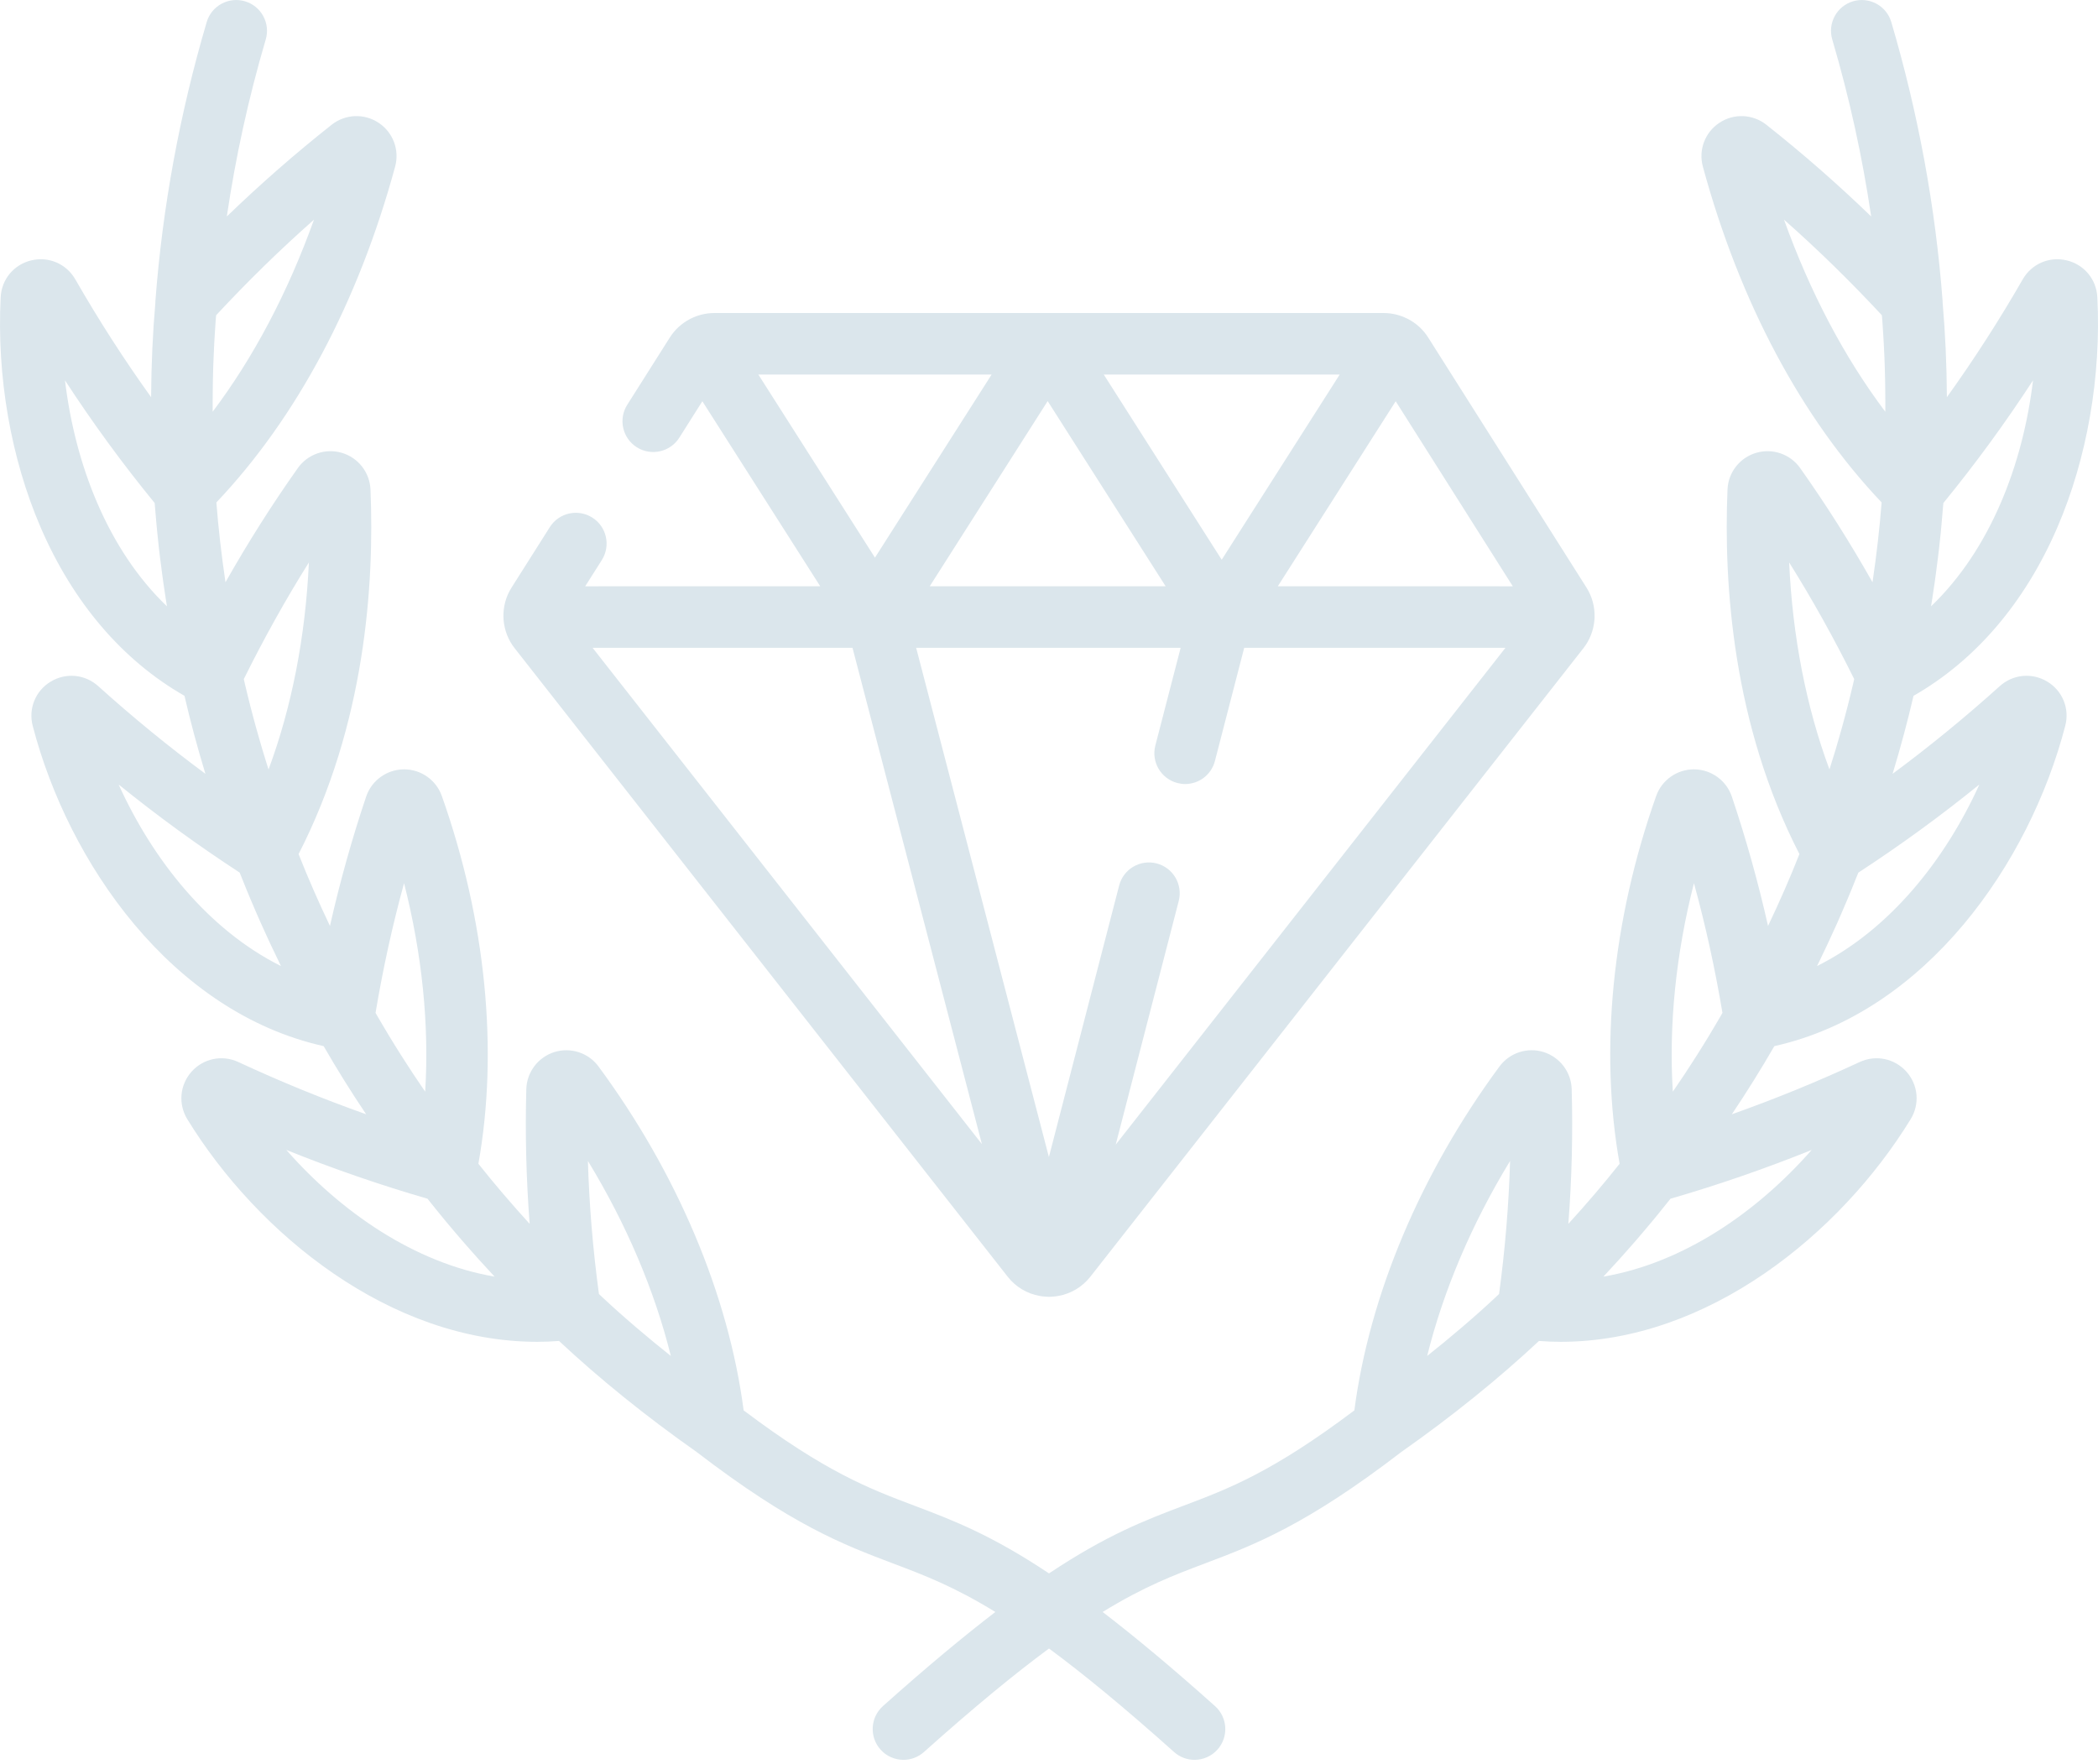 <svg width="44" height="37" viewBox="0 0 44 37" fill="none" xmlns="http://www.w3.org/2000/svg">
<path d="M42.938 14.296C42.618 14.102 42.217 14.14 41.94 14.39C41.206 15.05 40.462 15.659 39.692 16.229C39.861 15.673 40.007 15.127 40.131 14.593C41.429 13.852 42.468 12.637 43.147 11.062C43.772 9.613 44.07 7.898 43.986 6.232C43.967 5.858 43.709 5.548 43.345 5.461C42.98 5.373 42.608 5.533 42.421 5.859C41.923 6.725 41.396 7.543 40.831 8.33C40.827 7.649 40.797 6.988 40.742 6.352C40.742 6.34 40.742 6.327 40.741 6.314C40.593 4.35 40.231 2.382 39.665 0.463C39.564 0.121 39.205 -0.074 38.863 0.027C38.521 0.128 38.326 0.487 38.427 0.829C38.787 2.05 39.059 3.292 39.243 4.54C38.537 3.858 37.809 3.221 37.044 2.616C36.759 2.391 36.363 2.374 36.06 2.575C35.757 2.775 35.618 3.144 35.713 3.494C36.487 6.34 37.781 8.766 39.462 10.537C39.42 11.08 39.356 11.638 39.271 12.211C38.801 11.381 38.3 10.588 37.754 9.817C37.547 9.524 37.176 9.395 36.831 9.497C36.487 9.598 36.245 9.907 36.23 10.265C36.146 12.271 36.345 15.198 37.738 17.912C37.543 18.407 37.323 18.91 37.08 19.419C36.871 18.494 36.62 17.596 36.321 16.707C36.207 16.368 35.889 16.138 35.531 16.135C35.529 16.135 35.527 16.135 35.525 16.135C35.17 16.135 34.853 16.359 34.734 16.693C33.81 19.303 33.542 22.028 33.967 24.407C33.634 24.827 33.276 25.247 32.892 25.667C32.965 24.719 32.988 23.783 32.962 22.842C32.952 22.484 32.715 22.172 32.373 22.064C32.032 21.957 31.66 22.079 31.448 22.366C29.794 24.609 28.721 27.159 28.404 29.579C26.684 30.874 25.776 31.218 24.817 31.58C24.027 31.879 23.22 32.185 22 32.998C20.78 32.184 19.973 31.879 19.183 31.58C18.224 31.218 17.316 30.874 15.596 29.579C15.279 27.159 14.206 24.609 12.552 22.366C12.34 22.079 11.968 21.958 11.627 22.064C11.285 22.172 11.048 22.484 11.038 22.842C11.012 23.784 11.036 24.719 11.108 25.667C10.725 25.247 10.366 24.827 10.033 24.407C10.458 22.028 10.19 19.303 9.266 16.693C9.147 16.358 8.83 16.135 8.475 16.135C8.473 16.135 8.471 16.135 8.469 16.135C8.111 16.138 7.793 16.368 7.679 16.707C7.38 17.596 7.129 18.494 6.92 19.419C6.677 18.91 6.457 18.407 6.262 17.912C7.655 15.198 7.854 12.271 7.77 10.265C7.754 9.907 7.513 9.598 7.169 9.497C6.824 9.395 6.453 9.524 6.246 9.817C5.7 10.588 5.199 11.381 4.729 12.211C4.644 11.638 4.58 11.08 4.538 10.537C6.219 8.766 7.513 6.34 8.287 3.494C8.382 3.144 8.243 2.775 7.94 2.575C7.637 2.374 7.241 2.391 6.956 2.616C6.191 3.221 5.463 3.858 4.757 4.54C4.941 3.292 5.213 2.05 5.573 0.829C5.674 0.487 5.479 0.128 5.137 0.027C4.795 -0.074 4.436 0.121 4.335 0.463C3.769 2.382 3.407 4.35 3.259 6.314C3.258 6.327 3.258 6.34 3.258 6.352C3.203 6.988 3.173 7.649 3.169 8.33C2.604 7.543 2.077 6.725 1.579 5.858C1.392 5.533 1.021 5.373 0.655 5.461C0.291 5.548 0.033 5.858 0.014 6.233C-0.07 7.898 0.228 9.613 0.853 11.062C1.532 12.637 2.571 13.852 3.869 14.593C3.992 15.127 4.139 15.673 4.308 16.229C3.538 15.659 2.794 15.051 2.06 14.39C1.783 14.14 1.382 14.102 1.062 14.296C0.743 14.489 0.592 14.862 0.686 15.223C1.432 18.092 3.597 21.227 6.788 21.94C7.06 22.413 7.357 22.89 7.679 23.369C6.779 23.05 5.891 22.688 4.998 22.273C4.659 22.116 4.265 22.198 4.017 22.476C3.77 22.754 3.734 23.154 3.928 23.472C5.403 25.876 8.183 28.141 11.267 28.141C11.419 28.141 11.571 28.135 11.724 28.123C12.577 28.92 13.545 29.702 14.608 30.45C16.612 31.988 17.687 32.395 18.726 32.788C19.373 33.032 20.003 33.271 20.875 33.807C20.208 34.319 19.434 34.961 18.517 35.781C18.252 36.019 18.229 36.427 18.467 36.693C18.594 36.835 18.771 36.908 18.948 36.908C19.101 36.908 19.255 36.853 19.378 36.743C20.442 35.791 21.292 35.096 22 34.573C22.708 35.096 23.558 35.791 24.622 36.743C24.745 36.853 24.899 36.908 25.052 36.908C25.229 36.908 25.406 36.835 25.533 36.693C25.771 36.427 25.748 36.019 25.482 35.781C24.565 34.96 23.792 34.319 23.125 33.807C23.996 33.271 24.626 33.032 25.273 32.788C26.313 32.395 27.388 31.988 29.391 30.45C30.455 29.702 31.423 28.92 32.276 28.123C32.429 28.135 32.581 28.141 32.732 28.141C35.816 28.141 38.597 25.876 40.071 23.472C40.266 23.154 40.23 22.754 39.983 22.476C39.734 22.198 39.34 22.116 39.002 22.273C38.109 22.688 37.221 23.05 36.321 23.369C36.642 22.89 36.939 22.413 37.212 21.94C40.402 21.227 42.567 18.092 43.313 15.223C43.408 14.862 43.257 14.489 42.938 14.296ZM40.524 12.556C40.541 12.442 40.559 12.328 40.575 12.215C40.585 12.145 40.594 12.077 40.603 12.008C40.617 11.902 40.632 11.796 40.644 11.691C40.653 11.62 40.661 11.55 40.669 11.48C40.68 11.377 40.691 11.275 40.702 11.173C40.709 11.104 40.715 11.034 40.721 10.965C40.731 10.863 40.739 10.762 40.747 10.661C40.75 10.624 40.754 10.587 40.757 10.55C41.432 9.723 42.054 8.872 42.637 7.977C42.427 9.734 41.746 11.52 40.499 12.716C40.508 12.662 40.515 12.609 40.524 12.556ZM1.363 7.977C1.946 8.872 2.568 9.723 3.244 10.55C3.246 10.587 3.25 10.624 3.253 10.661C3.261 10.762 3.269 10.863 3.279 10.965C3.285 11.034 3.292 11.104 3.299 11.173C3.309 11.275 3.32 11.377 3.331 11.48C3.339 11.55 3.347 11.62 3.356 11.691C3.369 11.796 3.383 11.902 3.397 12.008C3.406 12.077 3.415 12.145 3.425 12.215C3.441 12.328 3.459 12.442 3.476 12.556C3.485 12.609 3.492 12.662 3.501 12.716C2.254 11.52 1.573 9.734 1.363 7.977ZM6.478 11.796C6.407 13.35 6.118 14.829 5.632 16.138C5.617 16.09 5.602 16.043 5.587 15.995C5.559 15.904 5.531 15.812 5.503 15.721C5.483 15.654 5.464 15.587 5.445 15.521C5.419 15.433 5.394 15.345 5.37 15.258C5.351 15.189 5.332 15.121 5.314 15.052C5.292 14.968 5.269 14.884 5.248 14.8C5.23 14.731 5.213 14.661 5.196 14.592C5.176 14.511 5.156 14.429 5.137 14.348C5.129 14.313 5.121 14.278 5.113 14.242C5.538 13.385 5.989 12.575 6.478 11.796ZM4.462 8.187C4.462 8.114 4.464 8.042 4.465 7.969C4.467 7.876 4.469 7.783 4.472 7.69C4.475 7.617 4.478 7.545 4.481 7.473C4.484 7.382 4.488 7.293 4.493 7.203C4.497 7.13 4.501 7.058 4.506 6.985C4.511 6.899 4.517 6.813 4.523 6.727C4.526 6.688 4.529 6.65 4.533 6.611C5.199 5.895 5.878 5.231 6.585 4.607C6.036 6.135 5.319 7.495 4.46 8.635C4.46 8.581 4.46 8.528 4.46 8.474C4.46 8.378 4.46 8.282 4.462 8.187ZM2.488 16.453C3.306 17.115 4.146 17.726 5.026 18.3C5.04 18.335 5.055 18.371 5.069 18.406C5.104 18.495 5.14 18.585 5.177 18.674C5.204 18.741 5.232 18.807 5.26 18.873C5.298 18.963 5.337 19.054 5.376 19.144C5.405 19.21 5.433 19.276 5.463 19.342C5.504 19.436 5.547 19.53 5.591 19.624C5.62 19.687 5.648 19.75 5.678 19.813C5.726 19.916 5.776 20.018 5.826 20.121C5.848 20.168 5.869 20.214 5.892 20.26C4.368 19.5 3.203 18.03 2.488 16.453ZM8.474 18.522C8.853 20.009 9.004 21.499 8.917 22.894C8.886 22.85 8.856 22.805 8.826 22.76C8.776 22.687 8.727 22.614 8.678 22.541C8.637 22.479 8.598 22.418 8.558 22.357C8.51 22.283 8.462 22.21 8.416 22.137C8.377 22.075 8.338 22.014 8.3 21.952C8.255 21.88 8.21 21.807 8.166 21.735C8.129 21.673 8.092 21.612 8.056 21.55C8.013 21.478 7.97 21.406 7.928 21.333C7.91 21.303 7.893 21.272 7.876 21.242C8.034 20.303 8.232 19.403 8.474 18.522ZM6.005 24.117C6.98 24.509 7.959 24.848 8.966 25.14C8.99 25.171 9.015 25.201 9.039 25.232C9.099 25.307 9.159 25.382 9.221 25.457C9.266 25.512 9.312 25.568 9.358 25.624C9.421 25.7 9.486 25.776 9.551 25.853C9.597 25.907 9.643 25.961 9.69 26.015C9.759 26.095 9.829 26.174 9.899 26.253C9.945 26.304 9.989 26.355 10.035 26.406C10.113 26.492 10.192 26.578 10.271 26.663C10.306 26.7 10.338 26.737 10.373 26.774C8.691 26.486 7.147 25.417 6.005 24.117ZM13.942 28.335C13.87 28.278 13.799 28.221 13.729 28.163C13.672 28.116 13.615 28.069 13.559 28.021C13.489 27.964 13.421 27.906 13.353 27.848C13.297 27.801 13.243 27.753 13.188 27.706C13.121 27.648 13.055 27.589 12.989 27.531C12.936 27.483 12.884 27.436 12.831 27.389C12.767 27.33 12.702 27.271 12.639 27.212C12.613 27.187 12.587 27.163 12.561 27.138C12.433 26.19 12.357 25.267 12.33 24.348C13.135 25.669 13.728 27.063 14.069 28.437C14.026 28.403 13.984 28.369 13.942 28.335ZM31.439 27.138C31.413 27.163 31.387 27.187 31.361 27.212C31.298 27.271 31.233 27.33 31.169 27.389C31.116 27.436 31.064 27.483 31.011 27.531C30.945 27.589 30.878 27.648 30.812 27.706C30.757 27.753 30.702 27.801 30.647 27.848C30.579 27.906 30.51 27.964 30.441 28.021C30.385 28.069 30.328 28.116 30.271 28.163C30.201 28.221 30.13 28.278 30.058 28.335C30.016 28.369 29.974 28.403 29.931 28.437C30.273 27.063 30.865 25.669 31.67 24.348C31.643 25.266 31.567 26.19 31.439 27.138ZM35.526 18.522C35.768 19.403 35.966 20.303 36.124 21.242C36.107 21.272 36.09 21.303 36.072 21.333C36.03 21.406 35.987 21.478 35.944 21.55C35.908 21.612 35.871 21.673 35.834 21.735C35.79 21.807 35.745 21.88 35.7 21.952C35.661 22.014 35.623 22.075 35.584 22.137C35.538 22.21 35.49 22.283 35.442 22.357C35.402 22.418 35.362 22.48 35.322 22.541C35.273 22.614 35.224 22.687 35.174 22.76C35.144 22.805 35.114 22.85 35.083 22.894C34.996 21.499 35.147 20.009 35.526 18.522ZM37.995 24.117C36.853 25.417 35.31 26.486 33.627 26.774C33.666 26.733 33.702 26.692 33.74 26.651C33.815 26.57 33.89 26.489 33.963 26.408C34.011 26.354 34.059 26.301 34.106 26.247C34.174 26.17 34.242 26.093 34.309 26.017C34.357 25.961 34.404 25.906 34.451 25.85C34.515 25.775 34.579 25.7 34.641 25.625C34.688 25.569 34.734 25.512 34.78 25.456C34.841 25.381 34.901 25.307 34.96 25.232C34.985 25.202 35.01 25.171 35.034 25.14C36.041 24.848 37.02 24.509 37.995 24.117ZM37.415 4.607C38.122 5.231 38.801 5.895 39.467 6.611C39.471 6.65 39.474 6.688 39.477 6.727C39.483 6.813 39.489 6.899 39.494 6.985C39.499 7.057 39.503 7.13 39.507 7.203C39.512 7.292 39.516 7.383 39.52 7.473C39.522 7.545 39.525 7.617 39.528 7.69C39.531 7.782 39.533 7.876 39.535 7.969C39.536 8.042 39.538 8.114 39.538 8.187C39.54 8.282 39.54 8.378 39.54 8.474C39.54 8.528 39.54 8.581 39.539 8.635C38.681 7.495 37.964 6.135 37.415 4.607ZM37.523 11.796C38.011 12.575 38.462 13.385 38.887 14.242C38.879 14.278 38.871 14.313 38.863 14.348C38.844 14.429 38.824 14.51 38.804 14.592C38.787 14.661 38.77 14.731 38.752 14.8C38.731 14.884 38.708 14.968 38.686 15.052C38.667 15.12 38.649 15.189 38.63 15.258C38.606 15.345 38.581 15.433 38.555 15.521C38.536 15.587 38.517 15.654 38.497 15.721C38.469 15.812 38.441 15.904 38.412 15.995C38.398 16.043 38.383 16.09 38.368 16.137C37.882 14.829 37.593 13.35 37.523 11.796ZM38.108 20.26C38.131 20.214 38.152 20.168 38.175 20.121C38.224 20.018 38.274 19.916 38.322 19.813C38.352 19.75 38.38 19.687 38.409 19.624C38.453 19.53 38.496 19.436 38.538 19.342C38.567 19.276 38.595 19.21 38.624 19.144C38.663 19.054 38.703 18.963 38.74 18.873C38.768 18.807 38.796 18.741 38.823 18.674C38.86 18.585 38.896 18.495 38.931 18.406C38.945 18.371 38.96 18.336 38.974 18.301C39.854 17.727 40.694 17.116 41.512 16.453C40.797 18.03 39.632 19.5 38.108 20.26Z" fill="#DBE6EC"/>
<path d="M33.442 12.937C33.447 12.725 33.391 12.511 33.273 12.324L29.952 7.078C29.846 6.91 29.7 6.779 29.531 6.691C29.525 6.688 29.52 6.686 29.514 6.683C29.364 6.608 29.196 6.565 29.021 6.565H14.979C14.804 6.565 14.636 6.608 14.485 6.683C14.48 6.686 14.475 6.688 14.47 6.691C14.301 6.779 14.154 6.91 14.048 7.078L13.155 8.489C12.964 8.79 13.054 9.189 13.355 9.38C13.656 9.57 14.055 9.481 14.246 9.18L14.73 8.415L17.202 12.295L12.273 12.296L12.622 11.745C12.812 11.444 12.723 11.045 12.422 10.855C12.12 10.664 11.722 10.753 11.531 11.055L10.728 12.324C10.609 12.511 10.554 12.725 10.558 12.937C10.558 12.938 10.558 12.94 10.558 12.941C10.558 12.944 10.559 12.946 10.559 12.948C10.559 12.962 10.56 12.975 10.56 12.988C10.561 12.998 10.562 13.008 10.563 13.018C10.583 13.223 10.659 13.424 10.792 13.593L21.134 26.776C21.303 26.992 21.542 27.132 21.806 27.179C21.814 27.18 21.822 27.181 21.83 27.183C21.886 27.191 21.942 27.197 22 27.197C22.058 27.197 22.114 27.192 22.17 27.183C22.178 27.182 22.186 27.18 22.195 27.179C22.459 27.132 22.697 26.992 22.867 26.776L33.209 13.593C33.341 13.424 33.418 13.223 33.437 13.018C33.438 13.008 33.439 12.998 33.44 12.989C33.441 12.975 33.441 12.962 33.442 12.949C33.442 12.946 33.442 12.944 33.442 12.941C33.442 12.94 33.442 12.938 33.442 12.937ZM28.096 7.856L25.622 11.739L23.149 7.856H28.096ZM24.446 12.295H19.499L21.972 8.412L24.446 12.295ZM15.905 7.856H20.796L18.35 11.695L15.905 7.856ZM12.428 13.586L17.879 13.586L20.593 23.995L12.428 13.586ZM23.399 24.006L24.721 18.895C24.81 18.55 24.603 18.198 24.258 18.108C23.912 18.019 23.56 18.226 23.471 18.572L21.998 24.266L19.214 13.586H24.761L24.23 15.636C24.141 15.981 24.349 16.333 24.694 16.422C24.748 16.436 24.802 16.443 24.856 16.443C25.143 16.443 25.405 16.25 25.48 15.959L26.094 13.586L31.573 13.586L23.399 24.006ZM26.799 12.295L29.271 8.415L31.727 12.296L26.799 12.295Z" fill="#DBE6EC"/>
</svg>
